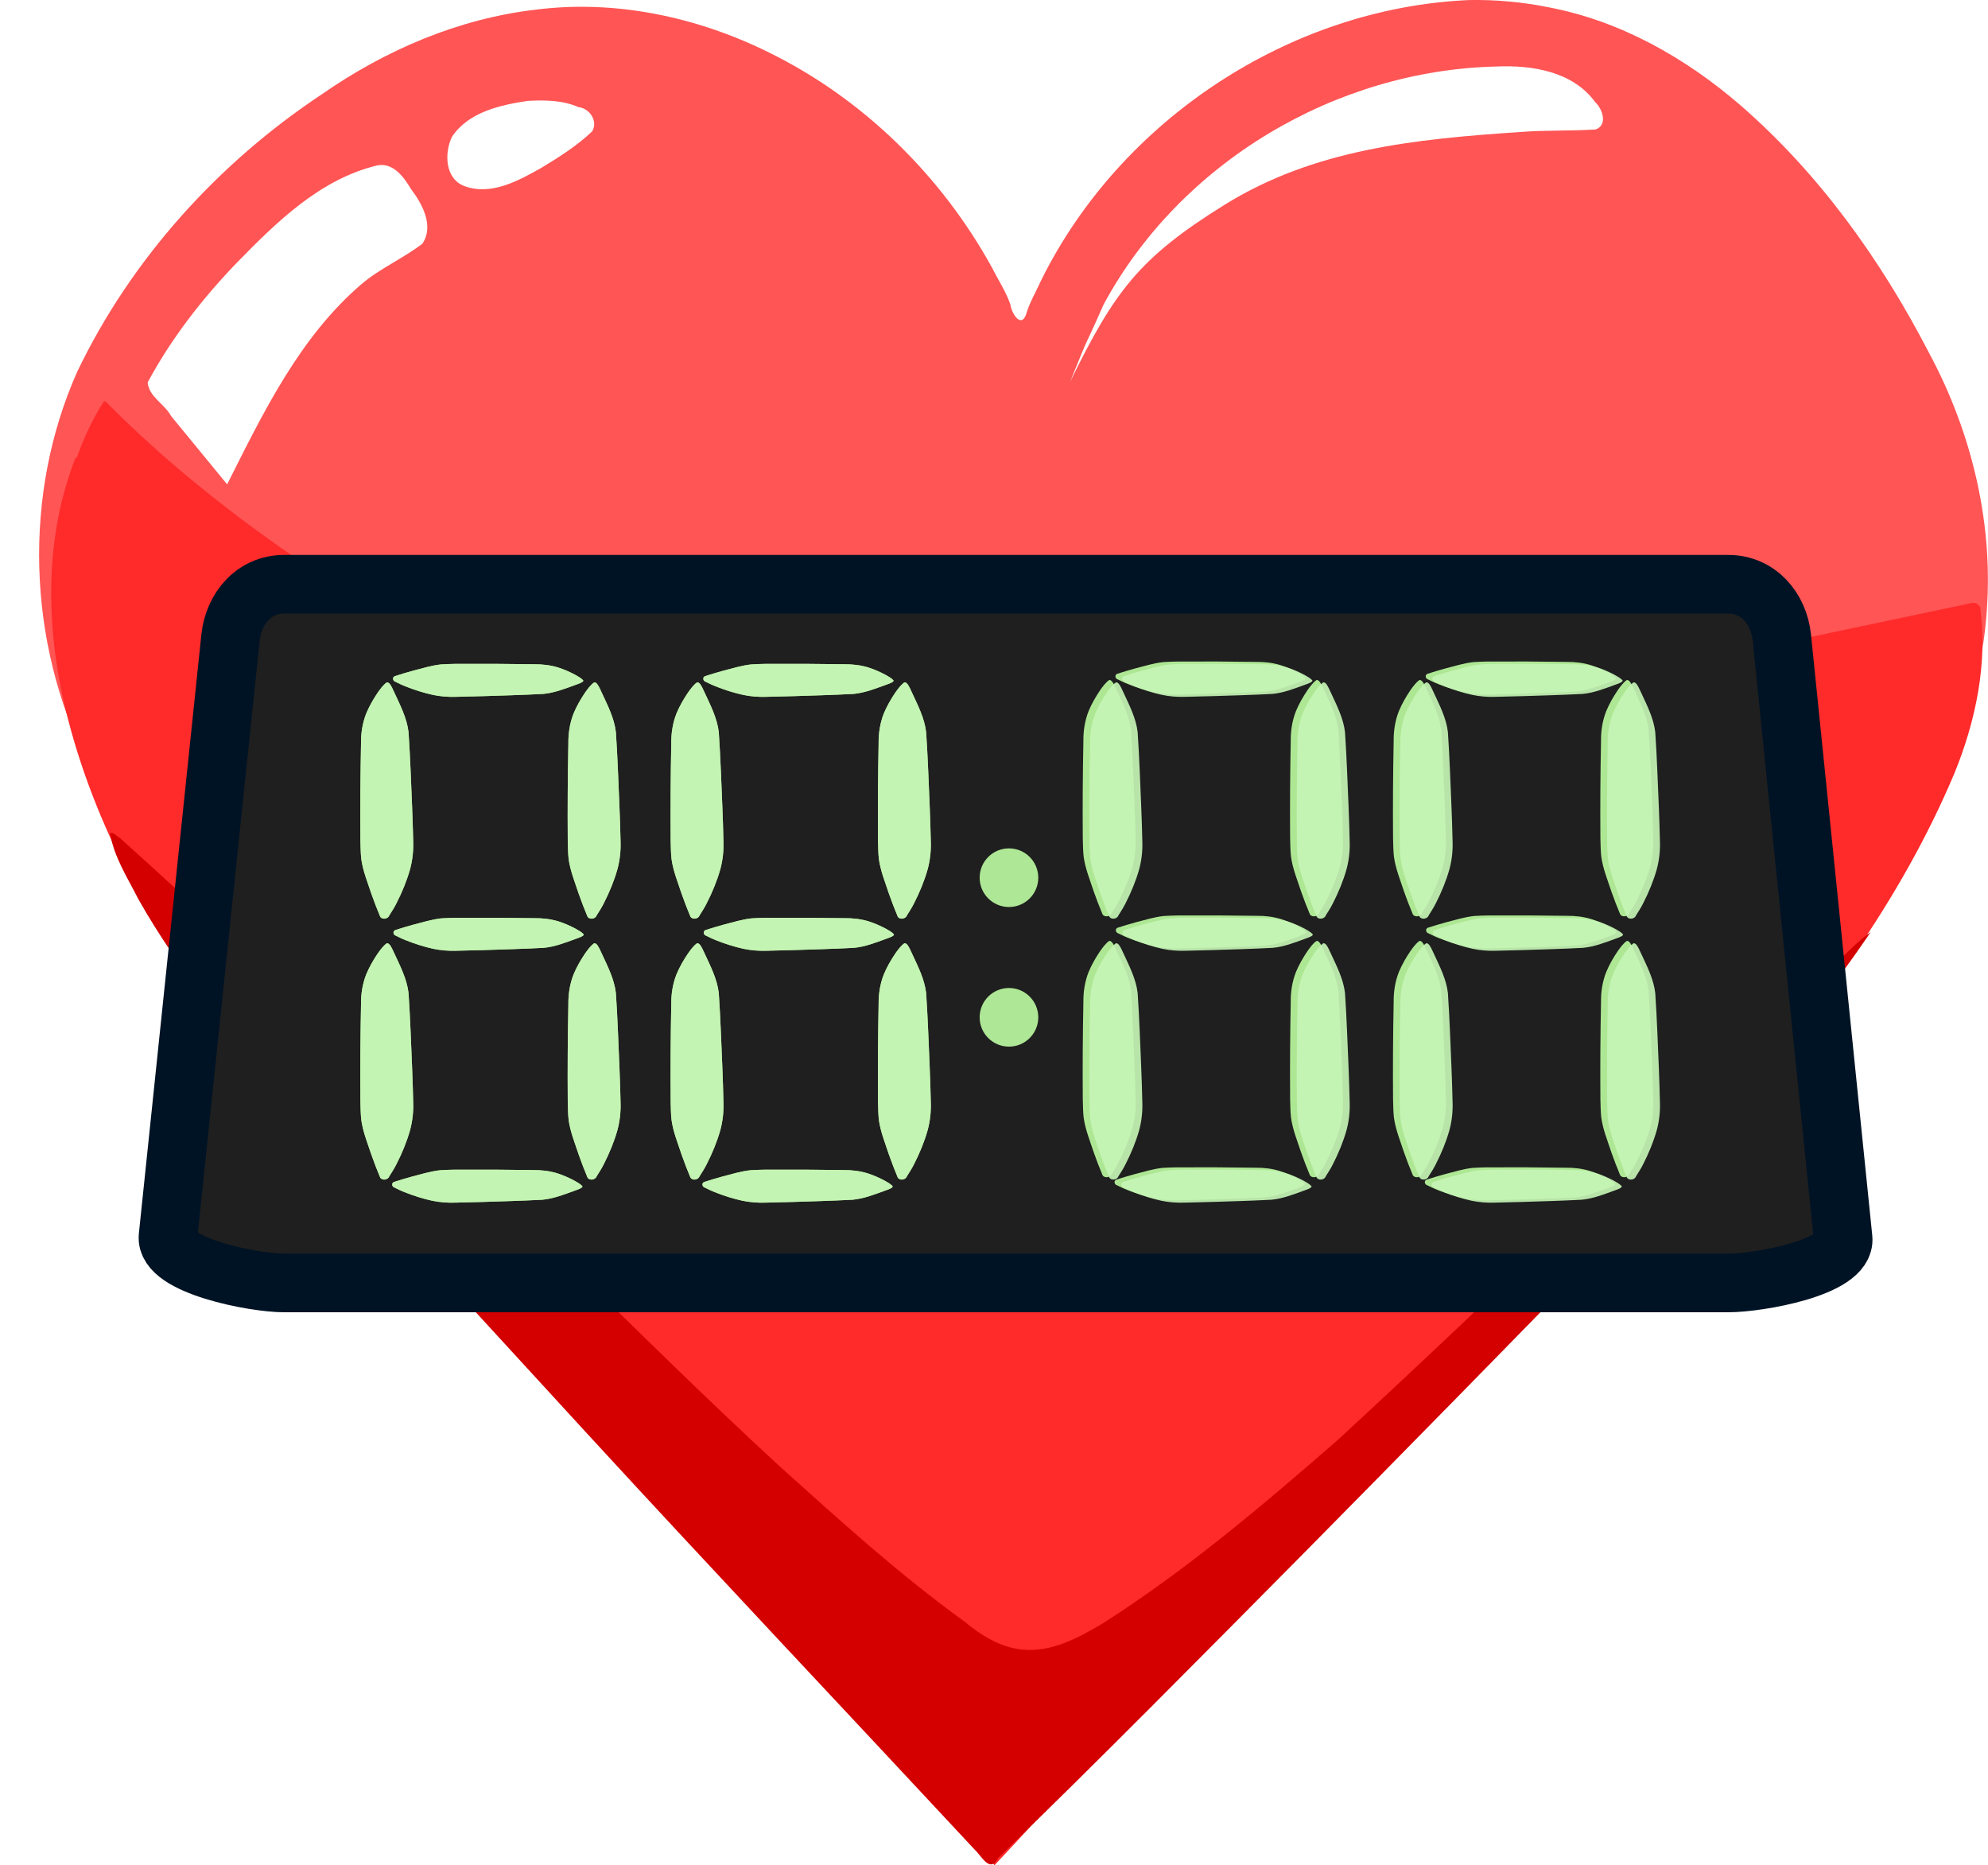 <?xml version="1.0" encoding="UTF-8" standalone="no"?>
<!-- Created with Inkscape (http://www.inkscape.org/) -->

<svg
   width="67.813mm"
   height="63.62mm"
   viewBox="0 0 67.813 63.62"
   version="1.1"
   id="svg5"
   inkscape:version="1.3.2 (091e20ef0f, 2023-11-25)"
   sodipodi:docname="relife_icon_mini.svg"
   xmlns:inkscape="http://www.inkscape.org/namespaces/inkscape"
   xmlns:sodipodi="http://sodipodi.sourceforge.net/DTD/sodipodi-0.dtd"
   xmlns="http://www.w3.org/2000/svg"
   xmlns:svg="http://www.w3.org/2000/svg">
  <sodipodi:namedview
     id="namedview7"
     pagecolor="#ffffff"
     bordercolor="#000000"
     borderopacity="0.25"
     inkscape:showpageshadow="2"
     inkscape:pageopacity="0.0"
     inkscape:pagecheckerboard="0"
     inkscape:deskcolor="#d1d1d1"
     inkscape:document-units="mm"
     showgrid="false"
     showguides="true"
     inkscape:zoom="0.36002232"
     inkscape:cx="-458.30492"
     inkscape:cy="-484.69217"
     inkscape:window-width="1680"
     inkscape:window-height="1013"
     inkscape:window-x="1920"
     inkscape:window-y="30"
     inkscape:window-maximized="1"
     inkscape:current-layer="layer1">
    <inkscape:grid
       type="xygrid"
       id="grid1392"
       originx="-19.963"
       originy="-33.523"
       spacingy="1"
       spacingx="1"
       units="mm"
       visible="false" />
  </sodipodi:namedview>
  <defs
     id="defs2">
    <inkscape:path-effect
       effect="spiro"
       id="path-effect45170"
       is_visible="true"
       lpeversion="1" />
    <inkscape:path-effect
       effect="spiro"
       id="path-effect42371"
       is_visible="true"
       lpeversion="1" />
    <filter
       inkscape:collect="always"
       style="color-interpolation-filters:sRGB"
       id="filter7238"
       x="-0.054"
       y="-0.091"
       width="1.108"
       height="1.182">
      <feGaussianBlur
         inkscape:collect="always"
         stdDeviation="0.56"
         id="feGaussianBlur7240" />
    </filter>
    <filter
       inkscape:collect="always"
       style="color-interpolation-filters:sRGB"
       id="filter41922"
       x="-0.416"
       y="-0.201"
       width="1.832"
       height="1.402">
      <feGaussianBlur
         inkscape:collect="always"
         stdDeviation="1.399"
         id="feGaussianBlur41924" />
    </filter>
  </defs>
  <g
     inkscape:label="Layer 1"
     inkscape:groupmode="layer"
     id="layer1"
     transform="translate(-19.963,-33.523)">
    <g
       id="g2814"
       transform="translate(4.218,-0.487)"
       style="display:none;stroke:#000000;stroke-opacity:1"
       inkscape:label="heart_bases"
       sodipodi:insensitive="true">
      <ellipse
         style="fill:#ff5555;stroke:#000000;stroke-width:0.228;stroke-opacity:1"
         id="ellipse2808"
         cx="48.131"
         cy="79.174"
         inkscape:label="heart_circle1"
         rx="12.99"
         ry="12.935"
         sodipodi:insensitive="true" />
      <circle
         style="fill:#ff5555;stroke:#000000;stroke-width:0.228;stroke-opacity:1"
         id="circle2810"
         cx="72.382"
         cy="79.174"
         r="12.935"
         inkscape:label="heart_circle2"
         sodipodi:insensitive="true" />
      <path
         id="path2812"
         style="fill:#ff5555;stroke:#000000;stroke-width:0.265;stroke-opacity:1"
         inkscape:label="heart_triangle"
         inkscape:transform-center-x="-0.026999217"
         inkscape:transform-center-y="7.2250503"
         transform="rotate(0.5,-7151.73,-3393.954)"
         d="m 89.948,49.968 c 0,0 -5.606,-6.419 -15.837,-16.996 C 63.879,22.395 65.313,16.735 65.313,16.735 l 24.07,-1.523 25.825,1.14 c 0,0 1.371,5.983 -8.842,16.503 C 96.259,43.268 89.948,49.968 89.948,49.968 Z"
         sodipodi:nodetypes="czcccsc"
         sodipodi:insensitive="true" />
    </g>
    <g
       id="g372"
       inkscape:label="final_heart"
       transform="matrix(1.406,0,0,1.406,-8.924,3.882)"
       style="stroke-width:0;stroke-dasharray:none">
      <path
         id="circle2796"
         style="display:inline;fill:#ff5555;stroke:#1f1c24;stroke-width:0;stroke-dasharray:none;stroke-opacity:1"
         inkscape:label="heart"
         d="m 56.187,21.083 c -4.343,0.189 -8.457,2.906 -10.381,6.797 -0.124,0.28 -0.285,0.541 -0.369,0.835 -0.128,0.341 -0.358,-0.055 -0.376,-0.241 -0.108,-0.316 -0.296,-0.596 -0.445,-0.894 -1.231,-2.239 -3.138,-4.112 -5.438,-5.237 -1.736,-0.854 -3.712,-1.274 -5.643,-1.026 -1.866,0.218 -3.638,0.979 -5.173,2.046 -2.522,1.671 -4.628,3.998 -5.941,6.731 -1.328,2.981 -1.21,6.541 0.233,9.459 1.324,2.923 3.272,5.511 5.362,7.926 2.352,2.691 4.877,5.225 7.275,7.875 2.357,2.56 4.704,5.13 7.039,7.71 0.615,0.69 1.242,1.371 1.852,2.064 0.146,0.251 0.402,0.399 0.577,0.084 1.761,-1.626 3.514,-3.263 5.185,-4.983 4.031,-4.09 8.043,-8.199 12.022,-12.341 2.176,-2.342 4.128,-4.925 5.536,-7.804 0.607,-1.256 1.12,-2.587 1.229,-3.99 C 68.936,33.866 68.402,31.601 67.344,29.638 66.185,27.396 64.687,25.3 62.775,23.639 61.449,22.492 59.869,21.594 58.134,21.262 57.495,21.131 56.84,21.071 56.187,21.083 Z" />
      <path
         id="path6483"
         style="display:inline;fill:#ff2a2a;fill-opacity:1;stroke:none;stroke-width:0;stroke-dasharray:none;stroke-opacity:1;filter:url(#filter7238)"
         inkscape:label="heart_shadow_triangle"
         inkscape:transform-center-x="0.024955925"
         inkscape:transform-center-y="6.6982225"
         d="m 23.064,30.82 c -0.569,0.891 -0.887,1.927 -1.058,2.965 -0.395,2.506 0.25,5.067 1.36,7.312 0.731,1.487 1.678,2.854 2.68,4.169 0.116,0.24 0.393,0.407 0.654,0.296 6.688,-1.439 13.394,-2.794 20.073,-4.271 -0.075,-0.17 -0.452,-0.075 -0.635,-0.162 -3.987,-0.684 -8.009,-1.359 -11.816,-2.768 -2.23,-0.927 -4.28,-2.223 -6.298,-3.537 -1.758,-1.179 -3.429,-2.5 -4.92,-4.006 z"
         sodipodi:nodetypes="ccccsc" />
      <path
         id="path3555"
         style="display:inline;fill:#ff2a2a;fill-opacity:1;stroke:none;stroke-width:0;stroke-dasharray:none;stroke-opacity:1"
         inkscape:label="heart_shadow_triangle"
         inkscape:transform-center-x="-0.024956067"
         inkscape:transform-center-y="6.6982238"
         d="m 68.383,35.709 c -8.017,1.687 -16.034,3.38 -24.02,5.211 -6.074,1.37 -12.147,2.741 -18.221,4.111 -0.144,0.264 0.119,0.507 0.27,0.697 2.331,3.044 5.055,5.75 7.638,8.575 3.269,3.502 6.56,6.988 9.646,10.654 0.275,0.33 0.55,0.662 0.809,1.004 0.218,0.228 0.491,-0.051 0.656,-0.204 0.924,-0.951 1.889,-1.862 2.812,-2.814 4.069,-4.114 8.115,-8.25 12.149,-12.397 0.757,-0.794 1.544,-1.56 2.281,-2.372 2.221,-2.504 4.255,-5.235 5.56,-8.337 0.515,-1.265 0.809,-2.66 0.624,-4.024 -0.038,-0.074 -0.122,-0.122 -0.205,-0.104 z"
         sodipodi:nodetypes="czcccsc" />
      <path
         id="path5749"
         style="display:inline;fill:#ff2a2a;fill-opacity:1;stroke:none;stroke-width:0;stroke-dasharray:none;stroke-opacity:1"
         inkscape:label="heart_shadow_triangle"
         inkscape:transform-center-x="0.024955925"
         inkscape:transform-center-y="6.6982225"
         d="m 22.379,32.184 c -0.756,1.923 -0.725,4.071 -0.254,6.059 0.688,2.892 2.189,5.523 3.972,7.876 1.882,2.426 4.07,4.588 6.135,6.854 3.687,3.969 7.41,7.905 11.121,11.851 0.44,0.502 0.88,1.003 1.32,1.505 2.612,-2.778 5.089,-5.678 7.697,-8.459 2.804,-3.013 5.629,-6.005 8.475,-8.978 1.135,-1.184 2.279,-2.36 3.428,-3.531 0.268,-0.099 0.208,-0.532 -0.102,-0.479 -0.294,0.027 -0.584,0.008 -0.875,-0.038 -7.164,-0.719 -14.332,-1.507 -21.408,-2.864 -2.248,-0.434 -4.495,-0.91 -6.681,-1.599 -1.51,-0.487 -2.968,-1.137 -4.332,-1.949 -1.817,-1.036 -3.561,-2.201 -5.231,-3.46 -1.121,-0.868 -2.193,-1.8 -3.211,-2.787 l -0.018,-0.006 z m 42.33,12.736 c -0.179,0.134 0.074,-0.005 0,0 z"
         sodipodi:nodetypes="czczcsc" />
      <path
         id="path7258"
         style="display:inline;fill:#d40000;fill-opacity:1;stroke:none;stroke-width:0;stroke-dasharray:none;stroke-opacity:1"
         inkscape:label="heart_shadow_bottom"
         d="m 23.215,41.289 c 0.093,0.581 0.425,1.084 0.685,1.6 1.003,1.782 2.338,3.343 3.633,4.915 2.349,2.747 4.819,5.388 7.258,8.055 3.109,3.382 6.265,6.72 9.394,10.083 0.191,0.177 0.375,0.593 0.582,0.205 2.494,-2.416 4.932,-4.889 7.377,-7.355 2.594,-2.628 5.182,-5.262 7.754,-7.911 2.168,-2.256 4.268,-4.595 6.031,-7.186 -0.525,0.376 -0.923,0.893 -1.409,1.314 -3.833,3.693 -7.632,7.424 -11.548,11.029 -1.81,1.575 -3.649,3.135 -5.676,4.426 -0.588,0.349 -1.246,0.706 -1.952,0.633 -0.531,-0.054 -0.996,-0.344 -1.397,-0.678 -1.589,-1.148 -3.043,-2.47 -4.499,-3.779 -3.401,-3.134 -6.592,-6.486 -9.993,-9.621 -1.987,-1.888 -3.967,-3.786 -6.008,-5.616 -0.078,-0.034 -0.135,-0.133 -0.23,-0.115 z"
         sodipodi:nodetypes="zzcsscccsszz" />
      <path
         id="path9582"
         style="opacity:1;mix-blend-mode:normal;fill:#ffffff;fill-opacity:1;stroke-width:0;stroke-dasharray:none"
         d="m 56.857,22.695 c -3.909,0.088 -7.676,2.33 -9.533,5.766 -0.58,1.311 -0.254,0.495 -0.818,1.885 1.079,-2.202 1.678,-3.01 3.748,-4.296 2.169,-1.348 4.607,-1.595 7.185,-1.767 0.605,-0.046 1.213,-0.023 1.819,-0.061 0.301,-0.11 0.165,-0.5 -0.012,-0.664 -0.541,-0.743 -1.53,-0.901 -2.389,-0.863 z"
         sodipodi:nodetypes="sccssssss"
         inkscape:label="light_3" />
      <path
         id="path11791"
         style="opacity:1;mix-blend-mode:normal;fill:#ffffff;fill-opacity:1;stroke-width:0;stroke-dasharray:none"
         d="m 33.361,23.527 c -0.673,0.1 -1.446,0.269 -1.849,0.871 -0.193,0.397 -0.172,1.031 0.312,1.202 0.647,0.232 1.307,-0.139 1.859,-0.449 0.431,-0.26 0.868,-0.538 1.23,-0.884 0.148,-0.245 -0.065,-0.561 -0.333,-0.586 -0.381,-0.17 -0.81,-0.173 -1.219,-0.153 z"
         sodipodi:nodetypes="sssss"
         inkscape:label="light_2" />
      <path
         id="path14796"
         style="opacity:1;mix-blend-mode:normal;fill:#ffffff;fill-opacity:1;stroke-width:0;stroke-dasharray:none"
         d="m 29.715,25.09 c -1.408,0.332 -2.471,1.39 -3.449,2.391 -0.829,0.865 -1.571,1.821 -2.139,2.879 0.036,0.353 0.41,0.519 0.567,0.811 0.454,0.553 0.908,1.106 1.362,1.66 0.876,-1.739 1.753,-3.565 3.258,-4.856 0.452,-0.385 1.014,-0.624 1.479,-0.982 0.287,-0.432 0.002,-0.954 -0.269,-1.316 -0.174,-0.286 -0.423,-0.648 -0.81,-0.586 z m -3.355,20.342 c 0.176,0.33 -0.166,-0.347 0,0 z"
         sodipodi:nodetypes="ssccssccsccc"
         inkscape:label="light_1" />
    </g>
  </g>
  <g
     inkscape:groupmode="layer"
     id="layer3"
     inkscape:label="Layer 3"
     transform="translate(-19.963,-33.523)">
    <g
       id="g41697"
       inkscape:label="timer">
      <path
         id="rect33773"
         style="opacity:1;fill:#1f1f1f;stroke:#001324;stroke-width:2;stroke-linecap:square;stroke-linejoin:round"
         d="m 29.649,53.45 h 49.272 c 1.01,0 1.721,0.818 1.823,1.823 l 2.089,20.486 c 0.102,1.005 -2.902,1.521 -3.912,1.521 H 29.649 c -1.01,0 -4.059,-0.583 -3.954,-1.587 L 27.826,55.273 c 0.105,-1.005 0.813,-1.823 1.823,-1.823 z"
         sodipodi:nodetypes="sssssssss" />
      <g
         id="g40574-3"
         transform="matrix(1.101,0,0,1.101,53.607,-40.27)"
         style="fill:#bbf89f;fill-opacity:1">
        <path
           id="rect40069-6"
           style="opacity:0.92;fill:#bbf89f;fill-opacity:1;stroke-width:0.937;stroke-linecap:square;stroke-linejoin:bevel;stroke-miterlimit:3.9"
           d="m 3.807,88.089 c -0.116,0.084 -0.196,0.199 -0.276,0.309 -0.141,0.208 -0.266,0.425 -0.361,0.653 -0.118,0.298 -0.166,0.615 -0.162,0.93 -0.02,1.004 -0.027,2.007 -0.019,3.011 0.006,0.19 0.006,0.38 0.027,0.569 0.05,0.37 0.196,0.722 0.313,1.079 0.083,0.238 0.175,0.473 0.272,0.706 0.061,0.104 0.245,0.073 0.281,-0.034 0.078,-0.125 0.16,-0.249 0.224,-0.38 0.174,-0.34 0.32,-0.693 0.422,-1.055 0.078,-0.291 0.109,-0.591 0.096,-0.889 -0.015,-0.715 -0.05,-1.43 -0.079,-2.145 -0.017,-0.405 -0.038,-0.809 -0.065,-1.213 -0.05,-0.43 -0.255,-0.828 -0.438,-1.223 -0.05,-0.097 -0.084,-0.205 -0.161,-0.289 -0.019,-0.017 -0.045,-0.034 -0.074,-0.028 z" />
        <path
           id="path40462-7"
           style="opacity:0.92;fill:#bbf89f;fill-opacity:1;stroke-width:0.937;stroke-linecap:square;stroke-linejoin:bevel;stroke-miterlimit:3.9"
           d="m 10.231,88.089 c -0.116,0.084 -0.196,0.199 -0.276,0.309 -0.141,0.208 -0.266,0.425 -0.361,0.653 -0.118,0.298 -0.166,0.615 -0.162,0.93 -0.02,1.004 -0.027,2.007 -0.019,3.011 0.006,0.19 0.006,0.38 0.027,0.569 0.05,0.37 0.196,0.722 0.313,1.079 0.083,0.238 0.175,0.473 0.272,0.706 0.061,0.104 0.245,0.073 0.281,-0.034 0.078,-0.125 0.16,-0.249 0.224,-0.38 0.174,-0.34 0.32,-0.693 0.422,-1.055 0.078,-0.291 0.109,-0.591 0.096,-0.889 -0.015,-0.715 -0.05,-1.43 -0.079,-2.145 -0.017,-0.405 -0.038,-0.809 -0.065,-1.213 -0.05,-0.43 -0.255,-0.828 -0.438,-1.223 -0.05,-0.097 -0.084,-0.205 -0.161,-0.289 -0.019,-0.017 -0.045,-0.034 -0.074,-0.028 z" />
        <path
           id="path40464-5"
           style="opacity:0.92;fill:#bbf89f;fill-opacity:1;stroke-width:0.937;stroke-linecap:square;stroke-linejoin:bevel;stroke-miterlimit:3.9"
           d="m 3.807,96.171 c -0.116,0.084 -0.196,0.199 -0.276,0.309 -0.141,0.208 -0.266,0.425 -0.361,0.653 -0.118,0.298 -0.166,0.615 -0.162,0.93 -0.02,1.004 -0.027,2.007 -0.019,3.011 0.006,0.19 0.006,0.38 0.027,0.569 0.05,0.37 0.196,0.722 0.313,1.079 0.083,0.238 0.175,0.473 0.272,0.706 0.061,0.104 0.245,0.073 0.281,-0.034 0.078,-0.125 0.16,-0.249 0.224,-0.38 0.174,-0.34 0.32,-0.693 0.422,-1.055 0.078,-0.291 0.109,-0.591 0.096,-0.889 -0.015,-0.715 -0.05,-1.43 -0.079,-2.145 -0.017,-0.405 -0.038,-0.809 -0.065,-1.213 -0.05,-0.43 -0.255,-0.828 -0.438,-1.223 -0.05,-0.097 -0.084,-0.205 -0.161,-0.289 -0.019,-0.017 -0.045,-0.034 -0.074,-0.028 z" />
        <path
           id="path40466-3"
           style="opacity:0.92;fill:#bbf89f;fill-opacity:1;stroke-width:0.937;stroke-linecap:square;stroke-linejoin:bevel;stroke-miterlimit:3.9"
           d="m 10.231,96.171 c -0.116,0.084 -0.196,0.199 -0.276,0.309 -0.141,0.208 -0.266,0.425 -0.361,0.653 -0.118,0.298 -0.166,0.615 -0.162,0.93 -0.02,1.004 -0.027,2.007 -0.019,3.011 0.006,0.19 0.006,0.38 0.027,0.569 0.05,0.37 0.196,0.722 0.313,1.079 0.083,0.238 0.175,0.473 0.272,0.706 0.061,0.104 0.245,0.073 0.281,-0.034 0.078,-0.125 0.16,-0.249 0.224,-0.38 0.174,-0.34 0.32,-0.693 0.422,-1.055 0.078,-0.291 0.109,-0.591 0.096,-0.889 -0.015,-0.715 -0.05,-1.43 -0.079,-2.145 -0.017,-0.405 -0.038,-0.809 -0.065,-1.213 -0.05,-0.43 -0.255,-0.828 -0.438,-1.223 -0.05,-0.097 -0.084,-0.205 -0.161,-0.289 -0.019,-0.017 -0.045,-0.034 -0.074,-0.028 z" />
        <path
           id="path40468-5"
           style="opacity:0.92;fill:#bbf89f;fill-opacity:1;stroke-width:0.664;stroke-linecap:square;stroke-linejoin:bevel;stroke-miterlimit:3.9"
           d="m 9.892,88.026 c -0.067,-0.072 -0.16,-0.122 -0.249,-0.172 -0.167,-0.088 -0.342,-0.166 -0.525,-0.225 -0.24,-0.074 -0.495,-0.103 -0.749,-0.101 -0.808,-0.012 -1.616,-0.017 -2.423,-0.012 -0.153,0.005 -0.306,0.005 -0.458,0.017 -0.298,0.032 -0.581,0.122 -0.868,0.195 -0.191,0.052 -0.38,0.109 -0.568,0.17 -0.084,0.038 -0.059,0.153 0.027,0.175 0.101,0.049 0.2,0.1 0.306,0.14 0.274,0.109 0.557,0.2 0.849,0.264 0.234,0.049 0.475,0.068 0.716,0.06 0.576,-0.01 1.151,-0.031 1.726,-0.049 0.326,-0.011 0.651,-0.024 0.977,-0.041 0.346,-0.032 0.666,-0.159 0.984,-0.274 0.078,-0.031 0.165,-0.052 0.233,-0.1 0.013,-0.012 0.027,-0.028 0.023,-0.046 z" />
        <path
           id="path40470-6"
           style="opacity:0.92;fill:#bbf89f;fill-opacity:1;stroke-width:0.664;stroke-linecap:square;stroke-linejoin:bevel;stroke-miterlimit:3.9"
           d="m 9.905,95.892 c -0.067,-0.072 -0.16,-0.122 -0.249,-0.172 -0.167,-0.088 -0.342,-0.166 -0.525,-0.225 -0.24,-0.074 -0.495,-0.104 -0.749,-0.101 -0.808,-0.012 -1.616,-0.017 -2.423,-0.012 -0.153,0.005 -0.306,0.005 -0.458,0.017 -0.298,0.032 -0.581,0.122 -0.868,0.195 -0.191,0.052 -0.38,0.109 -0.568,0.17 -0.084,0.038 -0.059,0.153 0.027,0.175 0.101,0.049 0.2,0.1 0.306,0.14 0.274,0.109 0.557,0.2 0.849,0.264 0.234,0.049 0.475,0.068 0.716,0.06 0.576,-0.01 1.151,-0.031 1.726,-0.049 0.326,-0.011 0.651,-0.024 0.977,-0.041 0.346,-0.032 0.666,-0.159 0.984,-0.274 0.078,-0.031 0.165,-0.053 0.233,-0.1 0.013,-0.012 0.027,-0.028 0.023,-0.046 z" />
        <path
           id="path40472-2"
           style="opacity:0.92;fill:#bbf89f;fill-opacity:1;stroke-width:0.664;stroke-linecap:square;stroke-linejoin:bevel;stroke-miterlimit:3.9"
           d="m 9.865,103.695 c -0.067,-0.072 -0.16,-0.122 -0.249,-0.172 -0.167,-0.088 -0.342,-0.166 -0.525,-0.225 -0.24,-0.074 -0.495,-0.104 -0.749,-0.101 -0.808,-0.012 -1.616,-0.017 -2.423,-0.012 -0.153,0.005 -0.306,0.005 -0.458,0.017 -0.298,0.032 -0.581,0.122 -0.868,0.195 -0.191,0.052 -0.38,0.109 -0.568,0.17 -0.084,0.038 -0.059,0.153 0.027,0.175 0.101,0.049 0.2,0.1 0.306,0.14 0.274,0.109 0.557,0.2 0.849,0.264 0.234,0.049 0.475,0.068 0.716,0.06 0.576,-0.01 1.151,-0.031 1.726,-0.049 0.326,-0.011 0.651,-0.024 0.977,-0.041 0.346,-0.032 0.666,-0.159 0.984,-0.274 0.078,-0.031 0.165,-0.053 0.233,-0.1 0.013,-0.012 0.027,-0.028 0.023,-0.046 z" />
      </g>
      <g
         id="g40590-9"
         transform="matrix(1.101,0,0,1.101,64.191,-40.27)"
         style="fill:#bbf89f;fill-opacity:1">
        <path
           id="path40576-1"
           style="opacity:0.92;fill:#bbf89f;fill-opacity:1;stroke-width:0.937;stroke-linecap:square;stroke-linejoin:bevel;stroke-miterlimit:3.9"
           d="m 3.807,88.089 c -0.116,0.084 -0.196,0.199 -0.276,0.309 -0.141,0.208 -0.266,0.425 -0.361,0.653 -0.118,0.298 -0.166,0.615 -0.162,0.93 -0.02,1.004 -0.027,2.007 -0.019,3.011 0.006,0.19 0.006,0.38 0.027,0.569 0.05,0.37 0.196,0.722 0.313,1.079 0.083,0.238 0.175,0.473 0.272,0.706 0.061,0.104 0.245,0.073 0.281,-0.034 0.078,-0.125 0.16,-0.249 0.224,-0.38 0.174,-0.34 0.32,-0.693 0.422,-1.055 0.078,-0.291 0.109,-0.591 0.096,-0.889 -0.015,-0.715 -0.05,-1.43 -0.079,-2.145 -0.017,-0.405 -0.038,-0.809 -0.065,-1.213 -0.05,-0.43 -0.255,-0.828 -0.438,-1.223 -0.05,-0.097 -0.084,-0.205 -0.161,-0.289 -0.019,-0.017 -0.045,-0.034 -0.074,-0.028 z" />
        <path
           id="path40578-2"
           style="opacity:0.92;fill:#bbf89f;fill-opacity:1;stroke-width:0.937;stroke-linecap:square;stroke-linejoin:bevel;stroke-miterlimit:3.9"
           d="m 10.231,88.089 c -0.116,0.084 -0.196,0.199 -0.276,0.309 -0.141,0.208 -0.266,0.425 -0.361,0.653 -0.118,0.298 -0.166,0.615 -0.162,0.93 -0.02,1.004 -0.027,2.007 -0.019,3.011 0.006,0.19 0.006,0.38 0.027,0.569 0.05,0.37 0.196,0.722 0.313,1.079 0.083,0.238 0.175,0.473 0.272,0.706 0.061,0.104 0.245,0.073 0.281,-0.034 0.078,-0.125 0.16,-0.249 0.224,-0.38 0.174,-0.34 0.32,-0.693 0.422,-1.055 0.078,-0.291 0.109,-0.591 0.096,-0.889 -0.015,-0.715 -0.05,-1.43 -0.079,-2.145 -0.017,-0.405 -0.038,-0.809 -0.065,-1.213 -0.05,-0.43 -0.255,-0.828 -0.438,-1.223 -0.05,-0.097 -0.084,-0.205 -0.161,-0.289 -0.019,-0.017 -0.045,-0.034 -0.074,-0.028 z" />
        <path
           id="path40580-7"
           style="opacity:0.92;fill:#bbf89f;fill-opacity:1;stroke-width:0.937;stroke-linecap:square;stroke-linejoin:bevel;stroke-miterlimit:3.9"
           d="m 3.807,96.171 c -0.116,0.084 -0.196,0.199 -0.276,0.309 -0.141,0.208 -0.266,0.425 -0.361,0.653 -0.118,0.298 -0.166,0.615 -0.162,0.93 -0.02,1.004 -0.027,2.007 -0.019,3.011 0.006,0.19 0.006,0.38 0.027,0.569 0.05,0.37 0.196,0.722 0.313,1.079 0.083,0.238 0.175,0.473 0.272,0.706 0.061,0.104 0.245,0.073 0.281,-0.034 0.078,-0.125 0.16,-0.249 0.224,-0.38 0.174,-0.34 0.32,-0.693 0.422,-1.055 0.078,-0.291 0.109,-0.591 0.096,-0.889 -0.015,-0.715 -0.05,-1.43 -0.079,-2.145 -0.017,-0.405 -0.038,-0.809 -0.065,-1.213 -0.05,-0.43 -0.255,-0.828 -0.438,-1.223 -0.05,-0.097 -0.084,-0.205 -0.161,-0.289 -0.019,-0.017 -0.045,-0.034 -0.074,-0.028 z" />
        <path
           id="path40582-0"
           style="opacity:0.92;fill:#bbf89f;fill-opacity:1;stroke-width:0.937;stroke-linecap:square;stroke-linejoin:bevel;stroke-miterlimit:3.9"
           d="m 10.231,96.171 c -0.116,0.084 -0.196,0.199 -0.276,0.309 -0.141,0.208 -0.266,0.425 -0.361,0.653 -0.118,0.298 -0.166,0.615 -0.162,0.93 -0.02,1.004 -0.027,2.007 -0.019,3.011 0.006,0.19 0.006,0.38 0.027,0.569 0.05,0.37 0.196,0.722 0.313,1.079 0.083,0.238 0.175,0.473 0.272,0.706 0.061,0.104 0.245,0.073 0.281,-0.034 0.078,-0.125 0.16,-0.249 0.224,-0.38 0.174,-0.34 0.32,-0.693 0.422,-1.055 0.078,-0.291 0.109,-0.591 0.096,-0.889 -0.015,-0.715 -0.05,-1.43 -0.079,-2.145 -0.017,-0.405 -0.038,-0.809 -0.065,-1.213 -0.05,-0.43 -0.255,-0.828 -0.438,-1.223 -0.05,-0.097 -0.084,-0.205 -0.161,-0.289 -0.019,-0.017 -0.045,-0.034 -0.074,-0.028 z" />
        <path
           id="path40584-9"
           style="opacity:0.92;fill:#bbf89f;fill-opacity:1;stroke-width:0.664;stroke-linecap:square;stroke-linejoin:bevel;stroke-miterlimit:3.9"
           d="m 9.892,88.026 c -0.067,-0.072 -0.16,-0.122 -0.249,-0.172 -0.167,-0.088 -0.342,-0.166 -0.525,-0.225 -0.24,-0.074 -0.495,-0.103 -0.749,-0.101 -0.808,-0.012 -1.616,-0.017 -2.423,-0.012 -0.153,0.005 -0.306,0.005 -0.458,0.017 -0.298,0.032 -0.581,0.122 -0.868,0.195 -0.191,0.052 -0.38,0.109 -0.568,0.17 -0.084,0.038 -0.059,0.153 0.027,0.175 0.101,0.049 0.2,0.1 0.306,0.14 0.274,0.109 0.557,0.2 0.849,0.264 0.234,0.049 0.475,0.068 0.716,0.06 0.576,-0.01 1.151,-0.031 1.726,-0.049 0.326,-0.011 0.651,-0.024 0.977,-0.041 0.346,-0.032 0.666,-0.159 0.984,-0.274 0.078,-0.031 0.165,-0.052 0.233,-0.1 0.013,-0.012 0.027,-0.028 0.023,-0.046 z" />
        <path
           id="path40586-3"
           style="opacity:0.92;fill:#bbf89f;fill-opacity:1;stroke-width:0.664;stroke-linecap:square;stroke-linejoin:bevel;stroke-miterlimit:3.9"
           d="m 9.905,95.892 c -0.067,-0.072 -0.16,-0.122 -0.249,-0.172 -0.167,-0.088 -0.342,-0.166 -0.525,-0.225 -0.24,-0.074 -0.495,-0.104 -0.749,-0.101 -0.808,-0.012 -1.616,-0.017 -2.423,-0.012 -0.153,0.005 -0.306,0.005 -0.458,0.017 -0.298,0.032 -0.581,0.122 -0.868,0.195 -0.191,0.052 -0.38,0.109 -0.568,0.17 -0.084,0.038 -0.059,0.153 0.027,0.175 0.101,0.049 0.2,0.1 0.306,0.14 0.274,0.109 0.557,0.2 0.849,0.264 0.234,0.049 0.475,0.068 0.716,0.06 0.576,-0.01 1.151,-0.031 1.726,-0.049 0.326,-0.011 0.651,-0.024 0.977,-0.041 0.346,-0.032 0.666,-0.159 0.984,-0.274 0.078,-0.031 0.165,-0.053 0.233,-0.1 0.013,-0.012 0.027,-0.028 0.023,-0.046 z" />
        <path
           id="path40588-6"
           style="opacity:0.92;fill:#bbf89f;fill-opacity:1;stroke-width:0.664;stroke-linecap:square;stroke-linejoin:bevel;stroke-miterlimit:3.9"
           d="m 9.865,103.695 c -0.067,-0.072 -0.16,-0.122 -0.249,-0.172 -0.167,-0.088 -0.342,-0.166 -0.525,-0.225 -0.24,-0.074 -0.495,-0.104 -0.749,-0.101 -0.808,-0.012 -1.616,-0.017 -2.423,-0.012 -0.153,0.005 -0.306,0.005 -0.458,0.017 -0.298,0.032 -0.581,0.122 -0.868,0.195 -0.191,0.052 -0.38,0.109 -0.568,0.17 -0.084,0.038 -0.059,0.153 0.027,0.175 0.101,0.049 0.2,0.1 0.306,0.14 0.274,0.109 0.557,0.2 0.849,0.264 0.234,0.049 0.475,0.068 0.716,0.06 0.576,-0.01 1.151,-0.031 1.726,-0.049 0.326,-0.011 0.651,-0.024 0.977,-0.041 0.346,-0.032 0.666,-0.159 0.984,-0.274 0.078,-0.031 0.165,-0.053 0.233,-0.1 0.013,-0.012 0.027,-0.028 0.023,-0.046 z" />
      </g>
      <g
         id="g40574"
         transform="matrix(1.101,0,0,1.101,28.966,-40.19)"
         style="fill:#bbf89f;fill-opacity:1">
        <path
           id="rect40069"
           style="opacity:0.92;fill:#bbf89f;fill-opacity:1;stroke-width:0.937;stroke-linecap:square;stroke-linejoin:bevel;stroke-miterlimit:3.9"
           d="m 3.807,88.089 c -0.116,0.084 -0.196,0.199 -0.276,0.309 -0.141,0.208 -0.266,0.425 -0.361,0.653 -0.118,0.298 -0.166,0.615 -0.162,0.93 -0.02,1.004 -0.027,2.007 -0.019,3.011 0.006,0.19 0.006,0.38 0.027,0.569 0.05,0.37 0.196,0.722 0.313,1.079 0.083,0.238 0.175,0.473 0.272,0.706 0.061,0.104 0.245,0.073 0.281,-0.034 0.078,-0.125 0.16,-0.249 0.224,-0.38 0.174,-0.34 0.32,-0.693 0.422,-1.055 0.078,-0.291 0.109,-0.591 0.096,-0.889 -0.015,-0.715 -0.05,-1.43 -0.079,-2.145 -0.017,-0.405 -0.038,-0.809 -0.065,-1.213 -0.05,-0.43 -0.255,-0.828 -0.438,-1.223 -0.05,-0.097 -0.084,-0.205 -0.161,-0.289 -0.019,-0.017 -0.045,-0.034 -0.074,-0.028 z" />
        <path
           id="path40462"
           style="opacity:0.92;fill:#bbf89f;fill-opacity:1;stroke-width:0.937;stroke-linecap:square;stroke-linejoin:bevel;stroke-miterlimit:3.9"
           d="m 10.231,88.089 c -0.116,0.084 -0.196,0.199 -0.276,0.309 -0.141,0.208 -0.266,0.425 -0.361,0.653 -0.118,0.298 -0.166,0.615 -0.162,0.93 -0.02,1.004 -0.027,2.007 -0.019,3.011 0.006,0.19 0.006,0.38 0.027,0.569 0.05,0.37 0.196,0.722 0.313,1.079 0.083,0.238 0.175,0.473 0.272,0.706 0.061,0.104 0.245,0.073 0.281,-0.034 0.078,-0.125 0.16,-0.249 0.224,-0.38 0.174,-0.34 0.32,-0.693 0.422,-1.055 0.078,-0.291 0.109,-0.591 0.096,-0.889 -0.015,-0.715 -0.05,-1.43 -0.079,-2.145 -0.017,-0.405 -0.038,-0.809 -0.065,-1.213 -0.05,-0.43 -0.255,-0.828 -0.438,-1.223 -0.05,-0.097 -0.084,-0.205 -0.161,-0.289 -0.019,-0.017 -0.045,-0.034 -0.074,-0.028 z" />
        <path
           id="path40464"
           style="opacity:0.92;fill:#bbf89f;fill-opacity:1;stroke-width:0.937;stroke-linecap:square;stroke-linejoin:bevel;stroke-miterlimit:3.9"
           d="m 3.807,96.171 c -0.116,0.084 -0.196,0.199 -0.276,0.309 -0.141,0.208 -0.266,0.425 -0.361,0.653 -0.118,0.298 -0.166,0.615 -0.162,0.93 -0.02,1.004 -0.027,2.007 -0.019,3.011 0.006,0.19 0.006,0.38 0.027,0.569 0.05,0.37 0.196,0.722 0.313,1.079 0.083,0.238 0.175,0.473 0.272,0.706 0.061,0.104 0.245,0.073 0.281,-0.034 0.078,-0.125 0.16,-0.249 0.224,-0.38 0.174,-0.34 0.32,-0.693 0.422,-1.055 0.078,-0.291 0.109,-0.591 0.096,-0.889 -0.015,-0.715 -0.05,-1.43 -0.079,-2.145 -0.017,-0.405 -0.038,-0.809 -0.065,-1.213 -0.05,-0.43 -0.255,-0.828 -0.438,-1.223 -0.05,-0.097 -0.084,-0.205 -0.161,-0.289 -0.019,-0.017 -0.045,-0.034 -0.074,-0.028 z" />
        <path
           id="path40466"
           style="opacity:0.92;fill:#bbf89f;fill-opacity:1;stroke-width:0.937;stroke-linecap:square;stroke-linejoin:bevel;stroke-miterlimit:3.9"
           d="m 10.231,96.171 c -0.116,0.084 -0.196,0.199 -0.276,0.309 -0.141,0.208 -0.266,0.425 -0.361,0.653 -0.118,0.298 -0.166,0.615 -0.162,0.93 -0.02,1.004 -0.027,2.007 -0.019,3.011 0.006,0.19 0.006,0.38 0.027,0.569 0.05,0.37 0.196,0.722 0.313,1.079 0.083,0.238 0.175,0.473 0.272,0.706 0.061,0.104 0.245,0.073 0.281,-0.034 0.078,-0.125 0.16,-0.249 0.224,-0.38 0.174,-0.34 0.32,-0.693 0.422,-1.055 0.078,-0.291 0.109,-0.591 0.096,-0.889 -0.015,-0.715 -0.05,-1.43 -0.079,-2.145 -0.017,-0.405 -0.038,-0.809 -0.065,-1.213 -0.05,-0.43 -0.255,-0.828 -0.438,-1.223 -0.05,-0.097 -0.084,-0.205 -0.161,-0.289 -0.019,-0.017 -0.045,-0.034 -0.074,-0.028 z" />
        <path
           id="path40468"
           style="opacity:0.92;fill:#bbf89f;fill-opacity:1;stroke-width:0.664;stroke-linecap:square;stroke-linejoin:bevel;stroke-miterlimit:3.9"
           d="m 9.892,88.026 c -0.067,-0.072 -0.16,-0.122 -0.249,-0.172 -0.167,-0.088 -0.342,-0.166 -0.525,-0.225 -0.24,-0.074 -0.495,-0.103 -0.749,-0.101 -0.808,-0.012 -1.616,-0.017 -2.423,-0.012 -0.153,0.005 -0.306,0.005 -0.458,0.017 -0.298,0.032 -0.581,0.122 -0.868,0.195 -0.191,0.052 -0.38,0.109 -0.568,0.17 -0.084,0.038 -0.059,0.153 0.027,0.175 0.101,0.049 0.2,0.1 0.306,0.14 0.274,0.109 0.557,0.2 0.849,0.264 0.234,0.049 0.475,0.068 0.716,0.06 0.576,-0.01 1.151,-0.031 1.726,-0.049 0.326,-0.011 0.651,-0.024 0.977,-0.041 0.346,-0.032 0.666,-0.159 0.984,-0.274 0.078,-0.031 0.165,-0.052 0.233,-0.1 0.013,-0.012 0.027,-0.028 0.023,-0.046 z" />
        <path
           id="path40470"
           style="opacity:0.92;fill:#bbf89f;fill-opacity:1;stroke-width:0.664;stroke-linecap:square;stroke-linejoin:bevel;stroke-miterlimit:3.9"
           d="m 9.905,95.892 c -0.067,-0.072 -0.16,-0.122 -0.249,-0.172 -0.167,-0.088 -0.342,-0.166 -0.525,-0.225 -0.24,-0.074 -0.495,-0.104 -0.749,-0.101 -0.808,-0.012 -1.616,-0.017 -2.423,-0.012 -0.153,0.005 -0.306,0.005 -0.458,0.017 -0.298,0.032 -0.581,0.122 -0.868,0.195 -0.191,0.052 -0.38,0.109 -0.568,0.17 -0.084,0.038 -0.059,0.153 0.027,0.175 0.101,0.049 0.2,0.1 0.306,0.14 0.274,0.109 0.557,0.2 0.849,0.264 0.234,0.049 0.475,0.068 0.716,0.06 0.576,-0.01 1.151,-0.031 1.726,-0.049 0.326,-0.011 0.651,-0.024 0.977,-0.041 0.346,-0.032 0.666,-0.159 0.984,-0.274 0.078,-0.031 0.165,-0.053 0.233,-0.1 0.013,-0.012 0.027,-0.028 0.023,-0.046 z" />
        <path
           id="path40472"
           style="opacity:0.92;fill:#bbf89f;fill-opacity:1;stroke-width:0.664;stroke-linecap:square;stroke-linejoin:bevel;stroke-miterlimit:3.9"
           d="m 9.865,103.695 c -0.067,-0.072 -0.16,-0.122 -0.249,-0.172 -0.167,-0.088 -0.342,-0.166 -0.525,-0.225 -0.24,-0.074 -0.495,-0.104 -0.749,-0.101 -0.808,-0.012 -1.616,-0.017 -2.423,-0.012 -0.153,0.005 -0.306,0.005 -0.458,0.017 -0.298,0.032 -0.581,0.122 -0.868,0.195 -0.191,0.052 -0.38,0.109 -0.568,0.17 -0.084,0.038 -0.059,0.153 0.027,0.175 0.101,0.049 0.2,0.1 0.306,0.14 0.274,0.109 0.557,0.2 0.849,0.264 0.234,0.049 0.475,0.068 0.716,0.06 0.576,-0.01 1.151,-0.031 1.726,-0.049 0.326,-0.011 0.651,-0.024 0.977,-0.041 0.346,-0.032 0.666,-0.159 0.984,-0.274 0.078,-0.031 0.165,-0.053 0.233,-0.1 0.013,-0.012 0.027,-0.028 0.023,-0.046 z" />
      </g>
      <g
         id="g40590"
         transform="matrix(1.101,0,0,1.101,39.549,-40.19)"
         style="fill:#bbf89f;fill-opacity:1"
         inkscape:label="g40590">
        <path
           id="path40576"
           style="opacity:0.92;fill:#bbf89f;fill-opacity:1;stroke-width:0.937;stroke-linecap:square;stroke-linejoin:bevel;stroke-miterlimit:3.9"
           d="m 3.807,88.089 c -0.116,0.084 -0.196,0.199 -0.276,0.309 -0.141,0.208 -0.266,0.425 -0.361,0.653 -0.118,0.298 -0.166,0.615 -0.162,0.93 -0.02,1.004 -0.027,2.007 -0.019,3.011 0.006,0.19 0.006,0.38 0.027,0.569 0.05,0.37 0.196,0.722 0.313,1.079 0.083,0.238 0.175,0.473 0.272,0.706 0.061,0.104 0.245,0.073 0.281,-0.034 0.078,-0.125 0.16,-0.249 0.224,-0.38 0.174,-0.34 0.32,-0.693 0.422,-1.055 0.078,-0.291 0.109,-0.591 0.096,-0.889 -0.015,-0.715 -0.05,-1.43 -0.079,-2.145 -0.017,-0.405 -0.038,-0.809 -0.065,-1.213 -0.05,-0.43 -0.255,-0.828 -0.438,-1.223 -0.05,-0.097 -0.084,-0.205 -0.161,-0.289 -0.019,-0.017 -0.045,-0.034 -0.074,-0.028 z" />
        <path
           id="path40578"
           style="opacity:0.92;fill:#bbf89f;fill-opacity:1;stroke-width:0.937;stroke-linecap:square;stroke-linejoin:bevel;stroke-miterlimit:3.9"
           d="m 10.231,88.089 c -0.116,0.084 -0.196,0.199 -0.276,0.309 -0.141,0.208 -0.266,0.425 -0.361,0.653 -0.118,0.298 -0.166,0.615 -0.162,0.93 -0.02,1.004 -0.027,2.007 -0.019,3.011 0.006,0.19 0.006,0.38 0.027,0.569 0.05,0.37 0.196,0.722 0.313,1.079 0.083,0.238 0.175,0.473 0.272,0.706 0.061,0.104 0.245,0.073 0.281,-0.034 0.078,-0.125 0.16,-0.249 0.224,-0.38 0.174,-0.34 0.32,-0.693 0.422,-1.055 0.078,-0.291 0.109,-0.591 0.096,-0.889 -0.015,-0.715 -0.05,-1.43 -0.079,-2.145 -0.017,-0.405 -0.038,-0.809 -0.065,-1.213 -0.05,-0.43 -0.255,-0.828 -0.438,-1.223 -0.05,-0.097 -0.084,-0.205 -0.161,-0.289 -0.019,-0.017 -0.045,-0.034 -0.074,-0.028 z" />
        <path
           id="path40580"
           style="opacity:0.92;fill:#bbf89f;fill-opacity:1;stroke-width:0.937;stroke-linecap:square;stroke-linejoin:bevel;stroke-miterlimit:3.9"
           d="m 3.807,96.171 c -0.116,0.084 -0.196,0.199 -0.276,0.309 -0.141,0.208 -0.266,0.425 -0.361,0.653 -0.118,0.298 -0.166,0.615 -0.162,0.93 -0.02,1.004 -0.027,2.007 -0.019,3.011 0.006,0.19 0.006,0.38 0.027,0.569 0.05,0.37 0.196,0.722 0.313,1.079 0.083,0.238 0.175,0.473 0.272,0.706 0.061,0.104 0.245,0.073 0.281,-0.034 0.078,-0.125 0.16,-0.249 0.224,-0.38 0.174,-0.34 0.32,-0.693 0.422,-1.055 0.078,-0.291 0.109,-0.591 0.096,-0.889 -0.015,-0.715 -0.05,-1.43 -0.079,-2.145 -0.017,-0.405 -0.038,-0.809 -0.065,-1.213 -0.05,-0.43 -0.255,-0.828 -0.438,-1.223 -0.05,-0.097 -0.084,-0.205 -0.161,-0.289 -0.019,-0.017 -0.045,-0.034 -0.074,-0.028 z" />
        <path
           id="path40582"
           style="opacity:0.92;fill:#bbf89f;fill-opacity:1;stroke-width:0.937;stroke-linecap:square;stroke-linejoin:bevel;stroke-miterlimit:3.9"
           d="m 10.231,96.171 c -0.116,0.084 -0.196,0.199 -0.276,0.309 -0.141,0.208 -0.266,0.425 -0.361,0.653 -0.118,0.298 -0.166,0.615 -0.162,0.93 -0.02,1.004 -0.027,2.007 -0.019,3.011 0.006,0.19 0.006,0.38 0.027,0.569 0.05,0.37 0.196,0.722 0.313,1.079 0.083,0.238 0.175,0.473 0.272,0.706 0.061,0.104 0.245,0.073 0.281,-0.034 0.078,-0.125 0.16,-0.249 0.224,-0.38 0.174,-0.34 0.32,-0.693 0.422,-1.055 0.078,-0.291 0.109,-0.591 0.096,-0.889 -0.015,-0.715 -0.05,-1.43 -0.079,-2.145 -0.017,-0.405 -0.038,-0.809 -0.065,-1.213 -0.05,-0.43 -0.255,-0.828 -0.438,-1.223 -0.05,-0.097 -0.084,-0.205 -0.161,-0.289 -0.019,-0.017 -0.045,-0.034 -0.074,-0.028 z" />
        <path
           id="path40584"
           style="opacity:0.92;fill:#bbf89f;fill-opacity:1;stroke-width:0.664;stroke-linecap:square;stroke-linejoin:bevel;stroke-miterlimit:3.9"
           d="m 9.892,88.026 c -0.067,-0.072 -0.16,-0.122 -0.249,-0.172 -0.167,-0.088 -0.342,-0.166 -0.525,-0.225 -0.24,-0.074 -0.495,-0.103 -0.749,-0.101 -0.808,-0.012 -1.616,-0.017 -2.423,-0.012 -0.153,0.005 -0.306,0.005 -0.458,0.017 -0.298,0.032 -0.581,0.122 -0.868,0.195 -0.191,0.052 -0.38,0.109 -0.568,0.17 -0.084,0.038 -0.059,0.153 0.027,0.175 0.101,0.049 0.2,0.1 0.306,0.14 0.274,0.109 0.557,0.2 0.849,0.264 0.234,0.049 0.475,0.068 0.716,0.06 0.576,-0.01 1.151,-0.031 1.726,-0.049 0.326,-0.011 0.651,-0.024 0.977,-0.041 0.346,-0.032 0.666,-0.159 0.984,-0.274 0.078,-0.031 0.165,-0.052 0.233,-0.1 0.013,-0.012 0.027,-0.028 0.023,-0.046 z" />
        <path
           id="path40586"
           style="opacity:0.92;fill:#bbf89f;fill-opacity:1;stroke-width:0.664;stroke-linecap:square;stroke-linejoin:bevel;stroke-miterlimit:3.9"
           d="m 9.905,95.892 c -0.067,-0.072 -0.16,-0.122 -0.249,-0.172 -0.167,-0.088 -0.342,-0.166 -0.525,-0.225 -0.24,-0.074 -0.495,-0.104 -0.749,-0.101 -0.808,-0.012 -1.616,-0.017 -2.423,-0.012 -0.153,0.005 -0.306,0.005 -0.458,0.017 -0.298,0.032 -0.581,0.122 -0.868,0.195 -0.191,0.052 -0.38,0.109 -0.568,0.17 -0.084,0.038 -0.059,0.153 0.027,0.175 0.101,0.049 0.2,0.1 0.306,0.14 0.274,0.109 0.557,0.2 0.849,0.264 0.234,0.049 0.475,0.068 0.716,0.06 0.576,-0.01 1.151,-0.031 1.726,-0.049 0.326,-0.011 0.651,-0.024 0.977,-0.041 0.346,-0.032 0.666,-0.159 0.984,-0.274 0.078,-0.031 0.165,-0.053 0.233,-0.1 0.013,-0.012 0.027,-0.028 0.023,-0.046 z" />
        <path
           id="path40588"
           style="opacity:0.92;fill:#bbf89f;fill-opacity:1;stroke-width:0.664;stroke-linecap:square;stroke-linejoin:bevel;stroke-miterlimit:3.9"
           d="m 9.865,103.695 c -0.067,-0.072 -0.16,-0.122 -0.249,-0.172 -0.167,-0.088 -0.342,-0.166 -0.525,-0.225 -0.24,-0.074 -0.495,-0.104 -0.749,-0.101 -0.808,-0.012 -1.616,-0.017 -2.423,-0.012 -0.153,0.005 -0.306,0.005 -0.458,0.017 -0.298,0.032 -0.581,0.122 -0.868,0.195 -0.191,0.052 -0.38,0.109 -0.568,0.17 -0.084,0.038 -0.059,0.153 0.027,0.175 0.101,0.049 0.2,0.1 0.306,0.14 0.274,0.109 0.557,0.2 0.849,0.264 0.234,0.049 0.475,0.068 0.716,0.06 0.576,-0.01 1.151,-0.031 1.726,-0.049 0.326,-0.011 0.651,-0.024 0.977,-0.041 0.346,-0.032 0.666,-0.159 0.984,-0.274 0.078,-0.031 0.165,-0.053 0.233,-0.1 0.013,-0.012 0.027,-0.028 0.023,-0.046 z" />
      </g>
      <circle
         style="opacity:1;fill:#aee795;fill-opacity:1;stroke:none;stroke-width:2;stroke-linecap:square;stroke-linejoin:bevel;stroke-miterlimit:3.9;stroke-dasharray:none;stroke-opacity:1"
         id="path40761"
         cx="54.38"
         cy="63.458"
         r="1" />
      <circle
         style="opacity:1;fill:#aee795;fill-opacity:1;stroke:none;stroke-width:2;stroke-linecap:square;stroke-linejoin:bevel;stroke-miterlimit:3.9;stroke-dasharray:none;stroke-opacity:1"
         id="circle41074"
         cx="54.38"
         cy="68.22"
         r="1" />
      <g
         id="g41920"
         transform="matrix(1.101,0,0,1.101,39.549,-40.19)"
         style="fill:#c6f5b5;fill-opacity:1;filter:url(#filter41922)"
         inkscape:label="g40590">
        <path
           id="path41906"
           style="opacity:0.92;fill:#c6f5b5;fill-opacity:1;stroke-width:0.937;stroke-linecap:square;stroke-linejoin:bevel;stroke-miterlimit:3.9"
           d="m 3.807,88.089 c -0.116,0.084 -0.196,0.199 -0.276,0.309 -0.141,0.208 -0.266,0.425 -0.361,0.653 -0.118,0.298 -0.166,0.615 -0.162,0.93 -0.02,1.004 -0.027,2.007 -0.019,3.011 0.006,0.19 0.006,0.38 0.027,0.569 0.05,0.37 0.196,0.722 0.313,1.079 0.083,0.238 0.175,0.473 0.272,0.706 0.061,0.104 0.245,0.073 0.281,-0.034 0.078,-0.125 0.16,-0.249 0.224,-0.38 0.174,-0.34 0.32,-0.693 0.422,-1.055 0.078,-0.291 0.109,-0.591 0.096,-0.889 -0.015,-0.715 -0.05,-1.43 -0.079,-2.145 -0.017,-0.405 -0.038,-0.809 -0.065,-1.213 -0.05,-0.43 -0.255,-0.828 -0.438,-1.223 -0.05,-0.097 -0.084,-0.205 -0.161,-0.289 -0.019,-0.017 -0.045,-0.034 -0.074,-0.028 z" />
        <path
           id="path41908"
           style="opacity:0.92;fill:#c6f5b5;fill-opacity:1;stroke-width:0.937;stroke-linecap:square;stroke-linejoin:bevel;stroke-miterlimit:3.9"
           d="m 10.231,88.089 c -0.116,0.084 -0.196,0.199 -0.276,0.309 -0.141,0.208 -0.266,0.425 -0.361,0.653 -0.118,0.298 -0.166,0.615 -0.162,0.93 -0.02,1.004 -0.027,2.007 -0.019,3.011 0.006,0.19 0.006,0.38 0.027,0.569 0.05,0.37 0.196,0.722 0.313,1.079 0.083,0.238 0.175,0.473 0.272,0.706 0.061,0.104 0.245,0.073 0.281,-0.034 0.078,-0.125 0.16,-0.249 0.224,-0.38 0.174,-0.34 0.32,-0.693 0.422,-1.055 0.078,-0.291 0.109,-0.591 0.096,-0.889 -0.015,-0.715 -0.05,-1.43 -0.079,-2.145 -0.017,-0.405 -0.038,-0.809 -0.065,-1.213 -0.05,-0.43 -0.255,-0.828 -0.438,-1.223 -0.05,-0.097 -0.084,-0.205 -0.161,-0.289 -0.019,-0.017 -0.045,-0.034 -0.074,-0.028 z" />
        <path
           id="path41910"
           style="opacity:0.92;fill:#c6f5b5;fill-opacity:1;stroke-width:0.937;stroke-linecap:square;stroke-linejoin:bevel;stroke-miterlimit:3.9"
           d="m 3.807,96.171 c -0.116,0.084 -0.196,0.199 -0.276,0.309 -0.141,0.208 -0.266,0.425 -0.361,0.653 -0.118,0.298 -0.166,0.615 -0.162,0.93 -0.02,1.004 -0.027,2.007 -0.019,3.011 0.006,0.19 0.006,0.38 0.027,0.569 0.05,0.37 0.196,0.722 0.313,1.079 0.083,0.238 0.175,0.473 0.272,0.706 0.061,0.104 0.245,0.073 0.281,-0.034 0.078,-0.125 0.16,-0.249 0.224,-0.38 0.174,-0.34 0.32,-0.693 0.422,-1.055 0.078,-0.291 0.109,-0.591 0.096,-0.889 -0.015,-0.715 -0.05,-1.43 -0.079,-2.145 -0.017,-0.405 -0.038,-0.809 -0.065,-1.213 -0.05,-0.43 -0.255,-0.828 -0.438,-1.223 -0.05,-0.097 -0.084,-0.205 -0.161,-0.289 -0.019,-0.017 -0.045,-0.034 -0.074,-0.028 z" />
        <path
           id="path41912"
           style="opacity:0.92;fill:#c6f5b5;fill-opacity:1;stroke-width:0.937;stroke-linecap:square;stroke-linejoin:bevel;stroke-miterlimit:3.9"
           d="m 10.231,96.171 c -0.116,0.084 -0.196,0.199 -0.276,0.309 -0.141,0.208 -0.266,0.425 -0.361,0.653 -0.118,0.298 -0.166,0.615 -0.162,0.93 -0.02,1.004 -0.027,2.007 -0.019,3.011 0.006,0.19 0.006,0.38 0.027,0.569 0.05,0.37 0.196,0.722 0.313,1.079 0.083,0.238 0.175,0.473 0.272,0.706 0.061,0.104 0.245,0.073 0.281,-0.034 0.078,-0.125 0.16,-0.249 0.224,-0.38 0.174,-0.34 0.32,-0.693 0.422,-1.055 0.078,-0.291 0.109,-0.591 0.096,-0.889 -0.015,-0.715 -0.05,-1.43 -0.079,-2.145 -0.017,-0.405 -0.038,-0.809 -0.065,-1.213 -0.05,-0.43 -0.255,-0.828 -0.438,-1.223 -0.05,-0.097 -0.084,-0.205 -0.161,-0.289 -0.019,-0.017 -0.045,-0.034 -0.074,-0.028 z" />
        <path
           id="path41914"
           style="opacity:0.92;fill:#c6f5b5;fill-opacity:1;stroke-width:0.664;stroke-linecap:square;stroke-linejoin:bevel;stroke-miterlimit:3.9"
           d="m 9.892,88.026 c -0.067,-0.072 -0.16,-0.122 -0.249,-0.172 -0.167,-0.088 -0.342,-0.166 -0.525,-0.225 -0.24,-0.074 -0.495,-0.103 -0.749,-0.101 -0.808,-0.012 -1.616,-0.017 -2.423,-0.012 -0.153,0.005 -0.306,0.005 -0.458,0.017 -0.298,0.032 -0.581,0.122 -0.868,0.195 -0.191,0.052 -0.38,0.109 -0.568,0.17 -0.084,0.038 -0.059,0.153 0.027,0.175 0.101,0.049 0.2,0.1 0.306,0.14 0.274,0.109 0.557,0.2 0.849,0.264 0.234,0.049 0.475,0.068 0.716,0.06 0.576,-0.01 1.151,-0.031 1.726,-0.049 0.326,-0.011 0.651,-0.024 0.977,-0.041 0.346,-0.032 0.666,-0.159 0.984,-0.274 0.078,-0.031 0.165,-0.052 0.233,-0.1 0.013,-0.012 0.027,-0.028 0.023,-0.046 z" />
        <path
           id="path41916"
           style="opacity:0.92;fill:#c6f5b5;fill-opacity:1;stroke-width:0.664;stroke-linecap:square;stroke-linejoin:bevel;stroke-miterlimit:3.9"
           d="m 9.905,95.892 c -0.067,-0.072 -0.16,-0.122 -0.249,-0.172 -0.167,-0.088 -0.342,-0.166 -0.525,-0.225 -0.24,-0.074 -0.495,-0.104 -0.749,-0.101 -0.808,-0.012 -1.616,-0.017 -2.423,-0.012 -0.153,0.005 -0.306,0.005 -0.458,0.017 -0.298,0.032 -0.581,0.122 -0.868,0.195 -0.191,0.052 -0.38,0.109 -0.568,0.17 -0.084,0.038 -0.059,0.153 0.027,0.175 0.101,0.049 0.2,0.1 0.306,0.14 0.274,0.109 0.557,0.2 0.849,0.264 0.234,0.049 0.475,0.068 0.716,0.06 0.576,-0.01 1.151,-0.031 1.726,-0.049 0.326,-0.011 0.651,-0.024 0.977,-0.041 0.346,-0.032 0.666,-0.159 0.984,-0.274 0.078,-0.031 0.165,-0.053 0.233,-0.1 0.013,-0.012 0.027,-0.028 0.023,-0.046 z" />
        <path
           id="path41918"
           style="opacity:0.92;fill:#c6f5b5;fill-opacity:1;stroke-width:0.664;stroke-linecap:square;stroke-linejoin:bevel;stroke-miterlimit:3.9"
           d="m 9.865,103.695 c -0.067,-0.072 -0.16,-0.122 -0.249,-0.172 -0.167,-0.088 -0.342,-0.166 -0.525,-0.225 -0.24,-0.074 -0.495,-0.104 -0.749,-0.101 -0.808,-0.012 -1.616,-0.017 -2.423,-0.012 -0.153,0.005 -0.306,0.005 -0.458,0.017 -0.298,0.032 -0.581,0.122 -0.868,0.195 -0.191,0.052 -0.38,0.109 -0.568,0.17 -0.084,0.038 -0.059,0.153 0.027,0.175 0.101,0.049 0.2,0.1 0.306,0.14 0.274,0.109 0.557,0.2 0.849,0.264 0.234,0.049 0.475,0.068 0.716,0.06 0.576,-0.01 1.151,-0.031 1.726,-0.049 0.326,-0.011 0.651,-0.024 0.977,-0.041 0.346,-0.032 0.666,-0.159 0.984,-0.274 0.078,-0.031 0.165,-0.053 0.233,-0.1 0.013,-0.012 0.027,-0.028 0.023,-0.046 z" />
      </g>
      <g
         id="g41940"
         transform="matrix(1.101,0,0,1.101,28.966,-40.19)"
         style="fill:#c6f5b5;fill-opacity:1;filter:url(#filter41922)"
         inkscape:label="g40590">
        <path
           id="path41926"
           style="opacity:0.92;fill:#c6f5b5;fill-opacity:1;stroke-width:0.937;stroke-linecap:square;stroke-linejoin:bevel;stroke-miterlimit:3.9"
           d="m 3.807,88.089 c -0.116,0.084 -0.196,0.199 -0.276,0.309 -0.141,0.208 -0.266,0.425 -0.361,0.653 -0.118,0.298 -0.166,0.615 -0.162,0.93 -0.02,1.004 -0.027,2.007 -0.019,3.011 0.006,0.19 0.006,0.38 0.027,0.569 0.05,0.37 0.196,0.722 0.313,1.079 0.083,0.238 0.175,0.473 0.272,0.706 0.061,0.104 0.245,0.073 0.281,-0.034 0.078,-0.125 0.16,-0.249 0.224,-0.38 0.174,-0.34 0.32,-0.693 0.422,-1.055 0.078,-0.291 0.109,-0.591 0.096,-0.889 -0.015,-0.715 -0.05,-1.43 -0.079,-2.145 -0.017,-0.405 -0.038,-0.809 -0.065,-1.213 -0.05,-0.43 -0.255,-0.828 -0.438,-1.223 -0.05,-0.097 -0.084,-0.205 -0.161,-0.289 -0.019,-0.017 -0.045,-0.034 -0.074,-0.028 z" />
        <path
           id="path41928"
           style="opacity:0.92;fill:#c6f5b5;fill-opacity:1;stroke-width:0.937;stroke-linecap:square;stroke-linejoin:bevel;stroke-miterlimit:3.9"
           d="m 10.231,88.089 c -0.116,0.084 -0.196,0.199 -0.276,0.309 -0.141,0.208 -0.266,0.425 -0.361,0.653 -0.118,0.298 -0.166,0.615 -0.162,0.93 -0.02,1.004 -0.027,2.007 -0.019,3.011 0.006,0.19 0.006,0.38 0.027,0.569 0.05,0.37 0.196,0.722 0.313,1.079 0.083,0.238 0.175,0.473 0.272,0.706 0.061,0.104 0.245,0.073 0.281,-0.034 0.078,-0.125 0.16,-0.249 0.224,-0.38 0.174,-0.34 0.32,-0.693 0.422,-1.055 0.078,-0.291 0.109,-0.591 0.096,-0.889 -0.015,-0.715 -0.05,-1.43 -0.079,-2.145 -0.017,-0.405 -0.038,-0.809 -0.065,-1.213 -0.05,-0.43 -0.255,-0.828 -0.438,-1.223 -0.05,-0.097 -0.084,-0.205 -0.161,-0.289 -0.019,-0.017 -0.045,-0.034 -0.074,-0.028 z" />
        <path
           id="path41930"
           style="opacity:0.92;fill:#c6f5b5;fill-opacity:1;stroke-width:0.937;stroke-linecap:square;stroke-linejoin:bevel;stroke-miterlimit:3.9"
           d="m 3.807,96.171 c -0.116,0.084 -0.196,0.199 -0.276,0.309 -0.141,0.208 -0.266,0.425 -0.361,0.653 -0.118,0.298 -0.166,0.615 -0.162,0.93 -0.02,1.004 -0.027,2.007 -0.019,3.011 0.006,0.19 0.006,0.38 0.027,0.569 0.05,0.37 0.196,0.722 0.313,1.079 0.083,0.238 0.175,0.473 0.272,0.706 0.061,0.104 0.245,0.073 0.281,-0.034 0.078,-0.125 0.16,-0.249 0.224,-0.38 0.174,-0.34 0.32,-0.693 0.422,-1.055 0.078,-0.291 0.109,-0.591 0.096,-0.889 -0.015,-0.715 -0.05,-1.43 -0.079,-2.145 -0.017,-0.405 -0.038,-0.809 -0.065,-1.213 -0.05,-0.43 -0.255,-0.828 -0.438,-1.223 -0.05,-0.097 -0.084,-0.205 -0.161,-0.289 -0.019,-0.017 -0.045,-0.034 -0.074,-0.028 z" />
        <path
           id="path41932"
           style="opacity:0.92;fill:#c6f5b5;fill-opacity:1;stroke-width:0.937;stroke-linecap:square;stroke-linejoin:bevel;stroke-miterlimit:3.9"
           d="m 10.231,96.171 c -0.116,0.084 -0.196,0.199 -0.276,0.309 -0.141,0.208 -0.266,0.425 -0.361,0.653 -0.118,0.298 -0.166,0.615 -0.162,0.93 -0.02,1.004 -0.027,2.007 -0.019,3.011 0.006,0.19 0.006,0.38 0.027,0.569 0.05,0.37 0.196,0.722 0.313,1.079 0.083,0.238 0.175,0.473 0.272,0.706 0.061,0.104 0.245,0.073 0.281,-0.034 0.078,-0.125 0.16,-0.249 0.224,-0.38 0.174,-0.34 0.32,-0.693 0.422,-1.055 0.078,-0.291 0.109,-0.591 0.096,-0.889 -0.015,-0.715 -0.05,-1.43 -0.079,-2.145 -0.017,-0.405 -0.038,-0.809 -0.065,-1.213 -0.05,-0.43 -0.255,-0.828 -0.438,-1.223 -0.05,-0.097 -0.084,-0.205 -0.161,-0.289 -0.019,-0.017 -0.045,-0.034 -0.074,-0.028 z" />
        <path
           id="path41934"
           style="opacity:0.92;fill:#c6f5b5;fill-opacity:1;stroke-width:0.664;stroke-linecap:square;stroke-linejoin:bevel;stroke-miterlimit:3.9"
           d="m 9.892,88.026 c -0.067,-0.072 -0.16,-0.122 -0.249,-0.172 -0.167,-0.088 -0.342,-0.166 -0.525,-0.225 -0.24,-0.074 -0.495,-0.103 -0.749,-0.101 -0.808,-0.012 -1.616,-0.017 -2.423,-0.012 -0.153,0.005 -0.306,0.005 -0.458,0.017 -0.298,0.032 -0.581,0.122 -0.868,0.195 -0.191,0.052 -0.38,0.109 -0.568,0.17 -0.084,0.038 -0.059,0.153 0.027,0.175 0.101,0.049 0.2,0.1 0.306,0.14 0.274,0.109 0.557,0.2 0.849,0.264 0.234,0.049 0.475,0.068 0.716,0.06 0.576,-0.01 1.151,-0.031 1.726,-0.049 0.326,-0.011 0.651,-0.024 0.977,-0.041 0.346,-0.032 0.666,-0.159 0.984,-0.274 0.078,-0.031 0.165,-0.052 0.233,-0.1 0.013,-0.012 0.027,-0.028 0.023,-0.046 z" />
        <path
           id="path41936"
           style="opacity:0.92;fill:#c6f5b5;fill-opacity:1;stroke-width:0.664;stroke-linecap:square;stroke-linejoin:bevel;stroke-miterlimit:3.9"
           d="m 9.905,95.892 c -0.067,-0.072 -0.16,-0.122 -0.249,-0.172 -0.167,-0.088 -0.342,-0.166 -0.525,-0.225 -0.24,-0.074 -0.495,-0.104 -0.749,-0.101 -0.808,-0.012 -1.616,-0.017 -2.423,-0.012 -0.153,0.005 -0.306,0.005 -0.458,0.017 -0.298,0.032 -0.581,0.122 -0.868,0.195 -0.191,0.052 -0.38,0.109 -0.568,0.17 -0.084,0.038 -0.059,0.153 0.027,0.175 0.101,0.049 0.2,0.1 0.306,0.14 0.274,0.109 0.557,0.2 0.849,0.264 0.234,0.049 0.475,0.068 0.716,0.06 0.576,-0.01 1.151,-0.031 1.726,-0.049 0.326,-0.011 0.651,-0.024 0.977,-0.041 0.346,-0.032 0.666,-0.159 0.984,-0.274 0.078,-0.031 0.165,-0.053 0.233,-0.1 0.013,-0.012 0.027,-0.028 0.023,-0.046 z" />
        <path
           id="path41938"
           style="opacity:0.92;fill:#c6f5b5;fill-opacity:1;stroke-width:0.664;stroke-linecap:square;stroke-linejoin:bevel;stroke-miterlimit:3.9"
           d="m 9.865,103.695 c -0.067,-0.072 -0.16,-0.122 -0.249,-0.172 -0.167,-0.088 -0.342,-0.166 -0.525,-0.225 -0.24,-0.074 -0.495,-0.104 -0.749,-0.101 -0.808,-0.012 -1.616,-0.017 -2.423,-0.012 -0.153,0.005 -0.306,0.005 -0.458,0.017 -0.298,0.032 -0.581,0.122 -0.868,0.195 -0.191,0.052 -0.38,0.109 -0.568,0.17 -0.084,0.038 -0.059,0.153 0.027,0.175 0.101,0.049 0.2,0.1 0.306,0.14 0.274,0.109 0.557,0.2 0.849,0.264 0.234,0.049 0.475,0.068 0.716,0.06 0.576,-0.01 1.151,-0.031 1.726,-0.049 0.326,-0.011 0.651,-0.024 0.977,-0.041 0.346,-0.032 0.666,-0.159 0.984,-0.274 0.078,-0.031 0.165,-0.053 0.233,-0.1 0.013,-0.012 0.027,-0.028 0.023,-0.046 z" />
      </g>
      <g
         id="g41956"
         transform="matrix(1.101,0,0,1.101,53.837,-40.19)"
         style="fill:#c6f5b5;fill-opacity:1;filter:url(#filter41922)"
         inkscape:label="g40590">
        <path
           id="path41942"
           style="opacity:0.92;fill:#c6f5b5;fill-opacity:1;stroke-width:0.937;stroke-linecap:square;stroke-linejoin:bevel;stroke-miterlimit:3.9"
           d="m 3.807,88.089 c -0.116,0.084 -0.196,0.199 -0.276,0.309 -0.141,0.208 -0.266,0.425 -0.361,0.653 -0.118,0.298 -0.166,0.615 -0.162,0.93 -0.02,1.004 -0.027,2.007 -0.019,3.011 0.006,0.19 0.006,0.38 0.027,0.569 0.05,0.37 0.196,0.722 0.313,1.079 0.083,0.238 0.175,0.473 0.272,0.706 0.061,0.104 0.245,0.073 0.281,-0.034 0.078,-0.125 0.16,-0.249 0.224,-0.38 0.174,-0.34 0.32,-0.693 0.422,-1.055 0.078,-0.291 0.109,-0.591 0.096,-0.889 -0.015,-0.715 -0.05,-1.43 -0.079,-2.145 -0.017,-0.405 -0.038,-0.809 -0.065,-1.213 -0.05,-0.43 -0.255,-0.828 -0.438,-1.223 -0.05,-0.097 -0.084,-0.205 -0.161,-0.289 -0.019,-0.017 -0.045,-0.034 -0.074,-0.028 z" />
        <path
           id="path41944"
           style="opacity:0.92;fill:#c6f5b5;fill-opacity:1;stroke-width:0.937;stroke-linecap:square;stroke-linejoin:bevel;stroke-miterlimit:3.9"
           d="m 10.231,88.089 c -0.116,0.084 -0.196,0.199 -0.276,0.309 -0.141,0.208 -0.266,0.425 -0.361,0.653 -0.118,0.298 -0.166,0.615 -0.162,0.93 -0.02,1.004 -0.027,2.007 -0.019,3.011 0.006,0.19 0.006,0.38 0.027,0.569 0.05,0.37 0.196,0.722 0.313,1.079 0.083,0.238 0.175,0.473 0.272,0.706 0.061,0.104 0.245,0.073 0.281,-0.034 0.078,-0.125 0.16,-0.249 0.224,-0.38 0.174,-0.34 0.32,-0.693 0.422,-1.055 0.078,-0.291 0.109,-0.591 0.096,-0.889 -0.015,-0.715 -0.05,-1.43 -0.079,-2.145 -0.017,-0.405 -0.038,-0.809 -0.065,-1.213 -0.05,-0.43 -0.255,-0.828 -0.438,-1.223 -0.05,-0.097 -0.084,-0.205 -0.161,-0.289 -0.019,-0.017 -0.045,-0.034 -0.074,-0.028 z" />
        <path
           id="path41946"
           style="opacity:0.92;fill:#c6f5b5;fill-opacity:1;stroke-width:0.937;stroke-linecap:square;stroke-linejoin:bevel;stroke-miterlimit:3.9"
           d="m 3.807,96.171 c -0.116,0.084 -0.196,0.199 -0.276,0.309 -0.141,0.208 -0.266,0.425 -0.361,0.653 -0.118,0.298 -0.166,0.615 -0.162,0.93 -0.02,1.004 -0.027,2.007 -0.019,3.011 0.006,0.19 0.006,0.38 0.027,0.569 0.05,0.37 0.196,0.722 0.313,1.079 0.083,0.238 0.175,0.473 0.272,0.706 0.061,0.104 0.245,0.073 0.281,-0.034 0.078,-0.125 0.16,-0.249 0.224,-0.38 0.174,-0.34 0.32,-0.693 0.422,-1.055 0.078,-0.291 0.109,-0.591 0.096,-0.889 -0.015,-0.715 -0.05,-1.43 -0.079,-2.145 -0.017,-0.405 -0.038,-0.809 -0.065,-1.213 -0.05,-0.43 -0.255,-0.828 -0.438,-1.223 -0.05,-0.097 -0.084,-0.205 -0.161,-0.289 -0.019,-0.017 -0.045,-0.034 -0.074,-0.028 z" />
        <path
           id="path41948"
           style="opacity:0.92;fill:#c6f5b5;fill-opacity:1;stroke-width:0.937;stroke-linecap:square;stroke-linejoin:bevel;stroke-miterlimit:3.9"
           d="m 10.231,96.171 c -0.116,0.084 -0.196,0.199 -0.276,0.309 -0.141,0.208 -0.266,0.425 -0.361,0.653 -0.118,0.298 -0.166,0.615 -0.162,0.93 -0.02,1.004 -0.027,2.007 -0.019,3.011 0.006,0.19 0.006,0.38 0.027,0.569 0.05,0.37 0.196,0.722 0.313,1.079 0.083,0.238 0.175,0.473 0.272,0.706 0.061,0.104 0.245,0.073 0.281,-0.034 0.078,-0.125 0.16,-0.249 0.224,-0.38 0.174,-0.34 0.32,-0.693 0.422,-1.055 0.078,-0.291 0.109,-0.591 0.096,-0.889 -0.015,-0.715 -0.05,-1.43 -0.079,-2.145 -0.017,-0.405 -0.038,-0.809 -0.065,-1.213 -0.05,-0.43 -0.255,-0.828 -0.438,-1.223 -0.05,-0.097 -0.084,-0.205 -0.161,-0.289 -0.019,-0.017 -0.045,-0.034 -0.074,-0.028 z" />
        <path
           id="path41950"
           style="opacity:0.92;fill:#c6f5b5;fill-opacity:1;stroke-width:0.664;stroke-linecap:square;stroke-linejoin:bevel;stroke-miterlimit:3.9"
           d="m 9.892,88.026 c -0.067,-0.072 -0.16,-0.122 -0.249,-0.172 -0.167,-0.088 -0.342,-0.166 -0.525,-0.225 -0.24,-0.074 -0.495,-0.103 -0.749,-0.101 -0.808,-0.012 -1.616,-0.017 -2.423,-0.012 -0.153,0.005 -0.306,0.005 -0.458,0.017 -0.298,0.032 -0.581,0.122 -0.868,0.195 -0.191,0.052 -0.38,0.109 -0.568,0.17 -0.084,0.038 -0.059,0.153 0.027,0.175 0.101,0.049 0.2,0.1 0.306,0.14 0.274,0.109 0.557,0.2 0.849,0.264 0.234,0.049 0.475,0.068 0.716,0.06 0.576,-0.01 1.151,-0.031 1.726,-0.049 0.326,-0.011 0.651,-0.024 0.977,-0.041 0.346,-0.032 0.666,-0.159 0.984,-0.274 0.078,-0.031 0.165,-0.052 0.233,-0.1 0.013,-0.012 0.027,-0.028 0.023,-0.046 z" />
        <path
           id="path41952"
           style="opacity:0.92;fill:#c6f5b5;fill-opacity:1;stroke-width:0.664;stroke-linecap:square;stroke-linejoin:bevel;stroke-miterlimit:3.9"
           d="m 9.905,95.892 c -0.067,-0.072 -0.16,-0.122 -0.249,-0.172 -0.167,-0.088 -0.342,-0.166 -0.525,-0.225 -0.24,-0.074 -0.495,-0.104 -0.749,-0.101 -0.808,-0.012 -1.616,-0.017 -2.423,-0.012 -0.153,0.005 -0.306,0.005 -0.458,0.017 -0.298,0.032 -0.581,0.122 -0.868,0.195 -0.191,0.052 -0.38,0.109 -0.568,0.17 -0.084,0.038 -0.059,0.153 0.027,0.175 0.101,0.049 0.2,0.1 0.306,0.14 0.274,0.109 0.557,0.2 0.849,0.264 0.234,0.049 0.475,0.068 0.716,0.06 0.576,-0.01 1.151,-0.031 1.726,-0.049 0.326,-0.011 0.651,-0.024 0.977,-0.041 0.346,-0.032 0.666,-0.159 0.984,-0.274 0.078,-0.031 0.165,-0.053 0.233,-0.1 0.013,-0.012 0.027,-0.028 0.023,-0.046 z" />
        <path
           id="path41954"
           style="opacity:0.92;fill:#c6f5b5;fill-opacity:1;stroke-width:0.664;stroke-linecap:square;stroke-linejoin:bevel;stroke-miterlimit:3.9"
           d="m 9.865,103.695 c -0.067,-0.072 -0.16,-0.122 -0.249,-0.172 -0.167,-0.088 -0.342,-0.166 -0.525,-0.225 -0.24,-0.074 -0.495,-0.104 -0.749,-0.101 -0.808,-0.012 -1.616,-0.017 -2.423,-0.012 -0.153,0.005 -0.306,0.005 -0.458,0.017 -0.298,0.032 -0.581,0.122 -0.868,0.195 -0.191,0.052 -0.38,0.109 -0.568,0.17 -0.084,0.038 -0.059,0.153 0.027,0.175 0.101,0.049 0.2,0.1 0.306,0.14 0.274,0.109 0.557,0.2 0.849,0.264 0.234,0.049 0.475,0.068 0.716,0.06 0.576,-0.01 1.151,-0.031 1.726,-0.049 0.326,-0.011 0.651,-0.024 0.977,-0.041 0.346,-0.032 0.666,-0.159 0.984,-0.274 0.078,-0.031 0.165,-0.053 0.233,-0.1 0.013,-0.012 0.027,-0.028 0.023,-0.046 z" />
      </g>
      <g
         id="g42045"
         transform="matrix(1.101,0,0,1.101,64.42,-40.19)"
         style="fill:#c6f5b5;fill-opacity:1;filter:url(#filter41922)"
         inkscape:label="g40590">
        <path
           id="path42031"
           style="opacity:0.92;fill:#c6f5b5;fill-opacity:1;stroke-width:0.937;stroke-linecap:square;stroke-linejoin:bevel;stroke-miterlimit:3.9"
           d="m 3.807,88.089 c -0.116,0.084 -0.196,0.199 -0.276,0.309 -0.141,0.208 -0.266,0.425 -0.361,0.653 -0.118,0.298 -0.166,0.615 -0.162,0.93 -0.02,1.004 -0.027,2.007 -0.019,3.011 0.006,0.19 0.006,0.38 0.027,0.569 0.05,0.37 0.196,0.722 0.313,1.079 0.083,0.238 0.175,0.473 0.272,0.706 0.061,0.104 0.245,0.073 0.281,-0.034 0.078,-0.125 0.16,-0.249 0.224,-0.38 0.174,-0.34 0.32,-0.693 0.422,-1.055 0.078,-0.291 0.109,-0.591 0.096,-0.889 -0.015,-0.715 -0.05,-1.43 -0.079,-2.145 -0.017,-0.405 -0.038,-0.809 -0.065,-1.213 -0.05,-0.43 -0.255,-0.828 -0.438,-1.223 -0.05,-0.097 -0.084,-0.205 -0.161,-0.289 -0.019,-0.017 -0.045,-0.034 -0.074,-0.028 z" />
        <path
           id="path42033"
           style="opacity:0.92;fill:#c6f5b5;fill-opacity:1;stroke-width:0.937;stroke-linecap:square;stroke-linejoin:bevel;stroke-miterlimit:3.9"
           d="m 10.231,88.089 c -0.116,0.084 -0.196,0.199 -0.276,0.309 -0.141,0.208 -0.266,0.425 -0.361,0.653 -0.118,0.298 -0.166,0.615 -0.162,0.93 -0.02,1.004 -0.027,2.007 -0.019,3.011 0.006,0.19 0.006,0.38 0.027,0.569 0.05,0.37 0.196,0.722 0.313,1.079 0.083,0.238 0.175,0.473 0.272,0.706 0.061,0.104 0.245,0.073 0.281,-0.034 0.078,-0.125 0.16,-0.249 0.224,-0.38 0.174,-0.34 0.32,-0.693 0.422,-1.055 0.078,-0.291 0.109,-0.591 0.096,-0.889 -0.015,-0.715 -0.05,-1.43 -0.079,-2.145 -0.017,-0.405 -0.038,-0.809 -0.065,-1.213 -0.05,-0.43 -0.255,-0.828 -0.438,-1.223 -0.05,-0.097 -0.084,-0.205 -0.161,-0.289 -0.019,-0.017 -0.045,-0.034 -0.074,-0.028 z" />
        <path
           id="path42035"
           style="opacity:0.92;fill:#c6f5b5;fill-opacity:1;stroke-width:0.937;stroke-linecap:square;stroke-linejoin:bevel;stroke-miterlimit:3.9"
           d="m 3.807,96.171 c -0.116,0.084 -0.196,0.199 -0.276,0.309 -0.141,0.208 -0.266,0.425 -0.361,0.653 -0.118,0.298 -0.166,0.615 -0.162,0.93 -0.02,1.004 -0.027,2.007 -0.019,3.011 0.006,0.19 0.006,0.38 0.027,0.569 0.05,0.37 0.196,0.722 0.313,1.079 0.083,0.238 0.175,0.473 0.272,0.706 0.061,0.104 0.245,0.073 0.281,-0.034 0.078,-0.125 0.16,-0.249 0.224,-0.38 0.174,-0.34 0.32,-0.693 0.422,-1.055 0.078,-0.291 0.109,-0.591 0.096,-0.889 -0.015,-0.715 -0.05,-1.43 -0.079,-2.145 -0.017,-0.405 -0.038,-0.809 -0.065,-1.213 -0.05,-0.43 -0.255,-0.828 -0.438,-1.223 -0.05,-0.097 -0.084,-0.205 -0.161,-0.289 -0.019,-0.017 -0.045,-0.034 -0.074,-0.028 z" />
        <path
           id="path42037"
           style="opacity:0.92;fill:#c6f5b5;fill-opacity:1;stroke-width:0.937;stroke-linecap:square;stroke-linejoin:bevel;stroke-miterlimit:3.9"
           d="m 10.231,96.171 c -0.116,0.084 -0.196,0.199 -0.276,0.309 -0.141,0.208 -0.266,0.425 -0.361,0.653 -0.118,0.298 -0.166,0.615 -0.162,0.93 -0.02,1.004 -0.027,2.007 -0.019,3.011 0.006,0.19 0.006,0.38 0.027,0.569 0.05,0.37 0.196,0.722 0.313,1.079 0.083,0.238 0.175,0.473 0.272,0.706 0.061,0.104 0.245,0.073 0.281,-0.034 0.078,-0.125 0.16,-0.249 0.224,-0.38 0.174,-0.34 0.32,-0.693 0.422,-1.055 0.078,-0.291 0.109,-0.591 0.096,-0.889 -0.015,-0.715 -0.05,-1.43 -0.079,-2.145 -0.017,-0.405 -0.038,-0.809 -0.065,-1.213 -0.05,-0.43 -0.255,-0.828 -0.438,-1.223 -0.05,-0.097 -0.084,-0.205 -0.161,-0.289 -0.019,-0.017 -0.045,-0.034 -0.074,-0.028 z" />
        <path
           id="path42039"
           style="opacity:0.92;fill:#c6f5b5;fill-opacity:1;stroke-width:0.664;stroke-linecap:square;stroke-linejoin:bevel;stroke-miterlimit:3.9"
           d="m 9.892,88.026 c -0.067,-0.072 -0.16,-0.122 -0.249,-0.172 -0.167,-0.088 -0.342,-0.166 -0.525,-0.225 -0.24,-0.074 -0.495,-0.103 -0.749,-0.101 -0.808,-0.012 -1.616,-0.017 -2.423,-0.012 -0.153,0.005 -0.306,0.005 -0.458,0.017 -0.298,0.032 -0.581,0.122 -0.868,0.195 -0.191,0.052 -0.38,0.109 -0.568,0.17 -0.084,0.038 -0.059,0.153 0.027,0.175 0.101,0.049 0.2,0.1 0.306,0.14 0.274,0.109 0.557,0.2 0.849,0.264 0.234,0.049 0.475,0.068 0.716,0.06 0.576,-0.01 1.151,-0.031 1.726,-0.049 0.326,-0.011 0.651,-0.024 0.977,-0.041 0.346,-0.032 0.666,-0.159 0.984,-0.274 0.078,-0.031 0.165,-0.052 0.233,-0.1 0.013,-0.012 0.027,-0.028 0.023,-0.046 z" />
        <path
           id="path42041"
           style="opacity:0.92;fill:#c6f5b5;fill-opacity:1;stroke-width:0.664;stroke-linecap:square;stroke-linejoin:bevel;stroke-miterlimit:3.9"
           d="m 9.905,95.892 c -0.067,-0.072 -0.16,-0.122 -0.249,-0.172 -0.167,-0.088 -0.342,-0.166 -0.525,-0.225 -0.24,-0.074 -0.495,-0.104 -0.749,-0.101 -0.808,-0.012 -1.616,-0.017 -2.423,-0.012 -0.153,0.005 -0.306,0.005 -0.458,0.017 -0.298,0.032 -0.581,0.122 -0.868,0.195 -0.191,0.052 -0.38,0.109 -0.568,0.17 -0.084,0.038 -0.059,0.153 0.027,0.175 0.101,0.049 0.2,0.1 0.306,0.14 0.274,0.109 0.557,0.2 0.849,0.264 0.234,0.049 0.475,0.068 0.716,0.06 0.576,-0.01 1.151,-0.031 1.726,-0.049 0.326,-0.011 0.651,-0.024 0.977,-0.041 0.346,-0.032 0.666,-0.159 0.984,-0.274 0.078,-0.031 0.165,-0.053 0.233,-0.1 0.013,-0.012 0.027,-0.028 0.023,-0.046 z" />
        <path
           id="path42043"
           style="opacity:0.92;fill:#c6f5b5;fill-opacity:1;stroke-width:0.664;stroke-linecap:square;stroke-linejoin:bevel;stroke-miterlimit:3.9"
           d="m 9.865,103.695 c -0.067,-0.072 -0.16,-0.122 -0.249,-0.172 -0.167,-0.088 -0.342,-0.166 -0.525,-0.225 -0.24,-0.074 -0.495,-0.104 -0.749,-0.101 -0.808,-0.012 -1.616,-0.017 -2.423,-0.012 -0.153,0.005 -0.306,0.005 -0.458,0.017 -0.298,0.032 -0.581,0.122 -0.868,0.195 -0.191,0.052 -0.38,0.109 -0.568,0.17 -0.084,0.038 -0.059,0.153 0.027,0.175 0.101,0.049 0.2,0.1 0.306,0.14 0.274,0.109 0.557,0.2 0.849,0.264 0.234,0.049 0.475,0.068 0.716,0.06 0.576,-0.01 1.151,-0.031 1.726,-0.049 0.326,-0.011 0.651,-0.024 0.977,-0.041 0.346,-0.032 0.666,-0.159 0.984,-0.274 0.078,-0.031 0.165,-0.053 0.233,-0.1 0.013,-0.012 0.027,-0.028 0.023,-0.046 z" />
      </g>
    </g>
  </g>
</svg>

